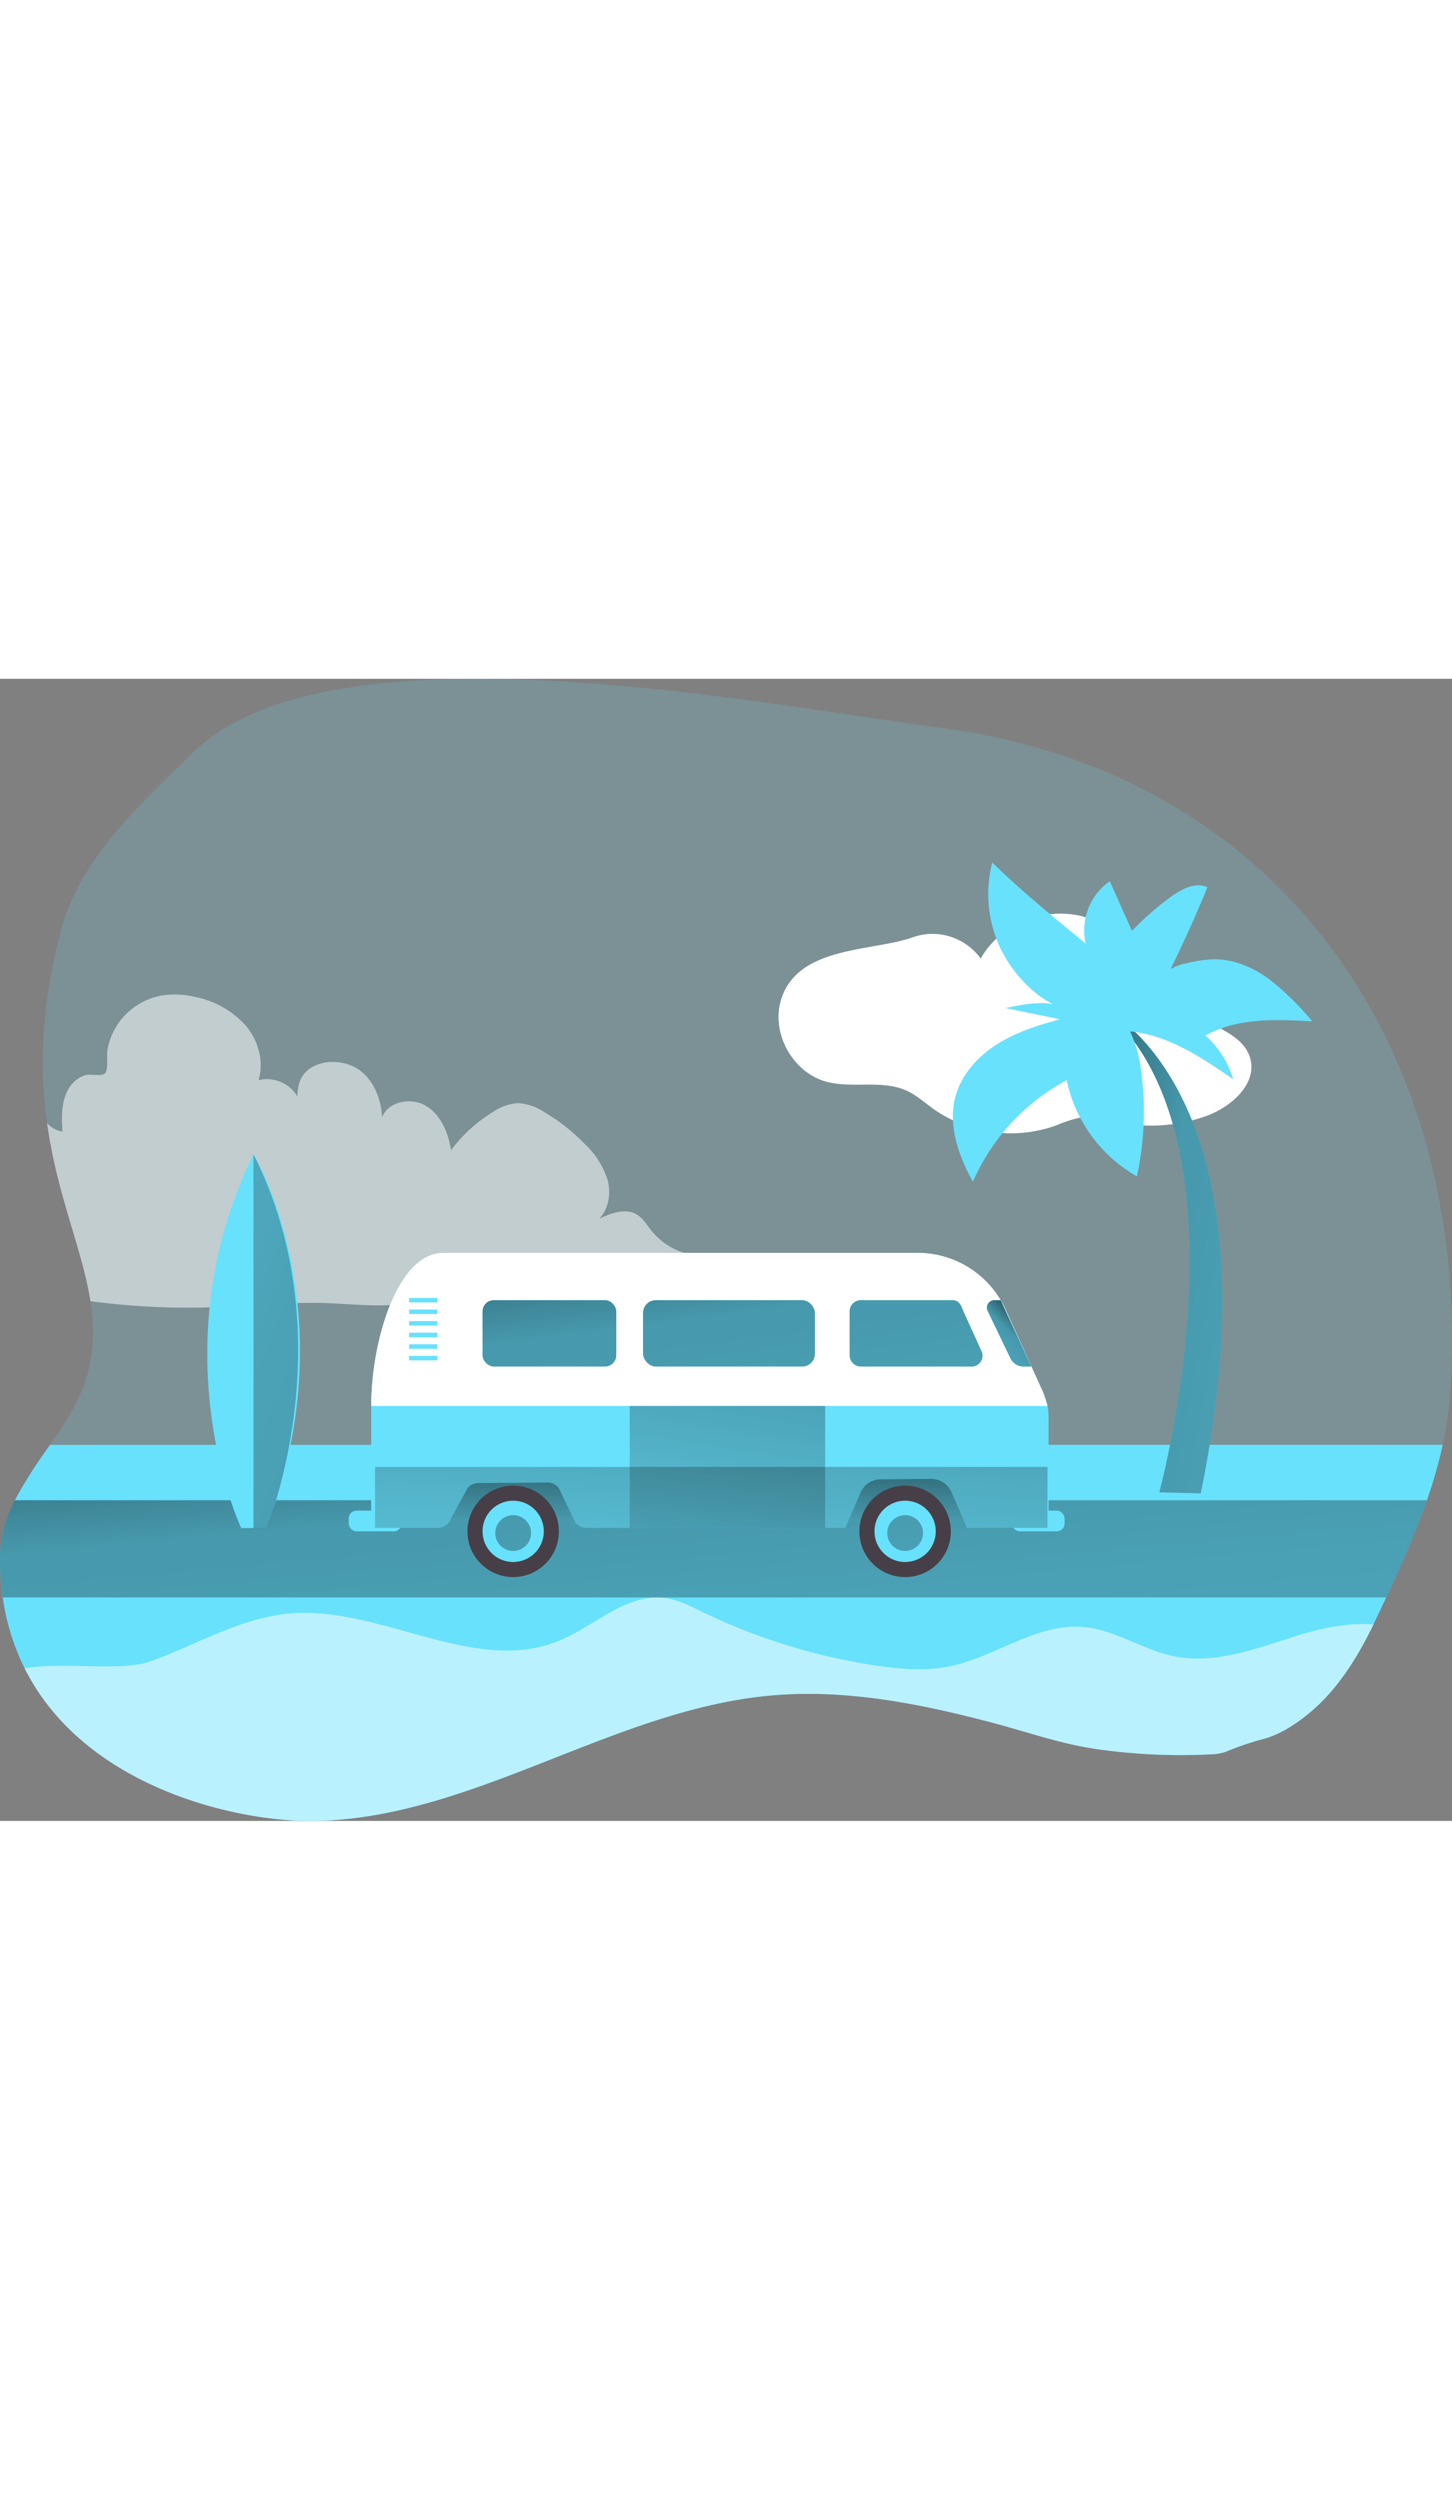 <svg id="Layer_1" data-name="Layer 1" xmlns="http://www.w3.org/2000/svg" xmlns:xlink="http://www.w3.org/1999/xlink" viewBox="0 0 345.82 271.86" data-imageid="road-trip-monochromatic-d57b9" imageName="Road trip" class="illustrations_image" style="width: 158px;"><rect x="0" y="0" width="345.82" height="271.86" fill="#808080" stroke="none"/><defs><linearGradient id="linear-gradient" x1="196.94" y1="134.77" x2="231.97" y2="526.45" gradientUnits="userSpaceOnUse"><stop offset="0.01"/><stop offset="0.13" stop-opacity="0.69"/><stop offset="0.25" stop-opacity="0.32"/><stop offset="1" stop-opacity="0"/></linearGradient><linearGradient id="linear-gradient-2" x1="168.34" y1="157.82" x2="168.34" y2="327.5" xlink:href="#linear-gradient"/><linearGradient id="linear-gradient-3" x1="209.95" y1="121.39" x2="228.54" y2="392.53" xlink:href="#linear-gradient"/><linearGradient id="linear-gradient-4" x1="117.04" y1="127.76" x2="135.62" y2="398.9" xlink:href="#linear-gradient"/><linearGradient id="linear-gradient-5" x1="120.65" y1="76.22" x2="162.04" y2="398.89" xlink:href="#linear-gradient"/><linearGradient id="linear-gradient-6" x1="242.57" y1="104.19" x2="283.96" y2="426.86" xlink:href="#linear-gradient"/><linearGradient id="linear-gradient-7" x1="162.72" y1="70.83" x2="204.11" y2="393.49" xlink:href="#linear-gradient"/><linearGradient id="linear-gradient-8" x1="182.32" y1="130.12" x2="164.67" y2="242" xlink:href="#linear-gradient"/><linearGradient id="linear-gradient-9" x1="285.74" y1="186.45" x2="252.52" y2="219.86" xlink:href="#linear-gradient"/><linearGradient id="linear-gradient-10" x1="209.93" y1="169.96" x2="202.33" y2="295.82" xlink:href="#linear-gradient"/><linearGradient id="linear-gradient-11" x1="218.26" y1="244.85" x2="-116.79" y2="111.39" xlink:href="#linear-gradient"/><linearGradient id="linear-gradient-12" x1="225.89" y1="159.97" x2="573.9" y2="224.16" xlink:href="#linear-gradient"/></defs><title>8</title><path d="M382.1,208.61a83.77,83.77,0,0,1-1.81,12.62c-3.13,14.38-9.59,28.18-15.9,41.51-4,8.52-9,16.85-16.4,22.74-3.05,2.45-6.92,4.92-10.77,5.83a70.68,70.68,0,0,0-8.71,3,12.84,12.84,0,0,1-3.76.58,140.51,140.51,0,0,1-26.88-1.26c-8.59-1.24-16.5-4.08-24.88-6.29-17.2-4.54-35-8.09-52.89-6.45-37.45,3.43-70.64,29.08-108.23,29.85-23.26.47-75.2-12.73-75.19-62.62,0-10.43,6.14-18.53,11.93-26.9,4-5.73,7.77-11.59,9.31-18.41a41.19,41.19,0,0,0,.3-15.75c-1.93-12.35-7.93-25.14-10.33-42.37-1.74-12.42-1.61-27.16,3.25-45.7,4.54-17.29,18.73-30.1,31.54-42.58C115.59,24.36,218,45,260.61,50.55,341.12,61,387.3,126.27,382.1,208.61Z" transform="translate(-36.68 -38.9)" fill="#68e1fd" opacity="0.18" style="isolation:isolate" class="target-color"/><path d="M380.29,221.23a114.22,114.22,0,0,1-3.76,13.19,243.75,243.75,0,0,1-9.7,23.14c-.81,1.73-1.63,3.46-2.44,5.18L363.8,264c-3.94,8.09-8.81,15.9-15.81,21.51-3.05,2.45-6.92,4.92-10.77,5.83a70.68,70.68,0,0,0-8.71,3,12.84,12.84,0,0,1-3.76.58,140.51,140.51,0,0,1-26.88-1.26c-8.59-1.24-16.5-4.08-24.88-6.29-17.2-4.54-35-8.09-52.89-6.45-37.45,3.43-70.64,29.08-108.23,29.85-18.49.37-55.09-7.89-69.33-36.35a54.63,54.63,0,0,1-5.2-16.84,66.05,66.05,0,0,1-.66-9.43,30.08,30.08,0,0,1,3.53-13.71,112.48,112.48,0,0,1,8.4-13.19Z" transform="translate(-36.68 -38.9)" fill="#68e1fd" class="target-color"/><path d="M376.53,234.42a243.75,243.75,0,0,1-9.7,23.14H37.34a66.05,66.05,0,0,1-.66-9.43,30.08,30.08,0,0,1,3.53-13.71Z" transform="translate(-36.68 -38.9)" fill="url(#linear-gradient)"/><path d="M205.22,176.3c-6.8,6.75-17.07,8.61-26.65,8.57s-19.21-1.65-28.71-.4c-6.08.8-12,2.74-18.06,3.34s-12.23-.17-18.36-.34c-8.57-.23-17.12.72-25.69,1a174.58,174.58,0,0,1-29.53-1.43c-1.93-12.35-7.93-25.14-10.33-42.37a6.28,6.28,0,0,0,3.66,2c-.22-3.53-.29-7.28,1.53-10.31a7.27,7.27,0,0,1,3.78-3.08c1.29-.44,3.85.34,4.78-.44s.39-4.11.61-5.43a15.81,15.81,0,0,1,8.31-11.52,15.82,15.82,0,0,1,5.23-1.7,21.18,21.18,0,0,1,7.52.47,21.84,21.84,0,0,1,11.88,6.76c3,3.54,4.43,8.54,3.07,13a8.54,8.54,0,0,1,7.87,2.13,8.13,8.13,0,0,1,1.37,1.78A10.68,10.68,0,0,1,108,135c1.79-5.53,9.73-6.06,14-3.17,3.64,2.49,5.47,7,5.68,11.45,1.47-3.87,7-4.85,10.53-2.68s5.24,6.4,5.89,10.49A35.79,35.79,0,0,1,154.1,142,12,12,0,0,1,160,139.9a12.51,12.51,0,0,1,6.32,2.14,46.08,46.08,0,0,1,9.71,7.65,20.24,20.24,0,0,1,5.33,8.38c.89,3.22.36,7-2,9.35,2.86-1.32,6.31-2.63,9-1,1.46.87,2.35,2.42,3.4,3.75A16.39,16.39,0,0,0,205.22,176.3Z" transform="translate(-36.68 -38.9)" fill="#fff" opacity="0.54"/><path d="M94.13,241.05s-20-42.09,2.92-89c0,0,22.7,37.31,3.1,89Z" transform="translate(-36.68 -38.9)" fill="#68e1fd" class="target-color"/><rect x="102.68" y="188.96" width="131.32" height="13.13" fill="#68e1fd" class="target-color"/><rect x="102.68" y="188.96" width="131.32" height="13.13" fill="url(#linear-gradient-2)"/><path d="M286.42,214.63V241H267l-3.67-8.47a5.3,5.3,0,0,0-4.9-3.19l-12,.09a5.29,5.29,0,0,0-4.83,3.22L238,241H176.41a3.49,3.49,0,0,1-2.74-1.34l-3.91-8.16a3.34,3.34,0,0,0-2.71-1.3l-16.49.13a3.36,3.36,0,0,0-2.55,1.25l-4.42,8.12a3.49,3.49,0,0,1-2.71,1.3H125.09V212c0-15.21,6.13-36.44,17.17-36.44H255.18a23,23,0,0,1,21,13.49l9,19.82A14,14,0,0,1,286.42,214.63Z" transform="translate(-36.68 -38.9)" fill="#68e1fd" class="target-color"/><rect x="83.06" y="198" width="12.53" height="4.93" rx="1.84" fill="#68e1fd" class="target-color"/><rect x="241.02" y="198" width="12.53" height="4.93" rx="1.84" fill="#68e1fd" class="target-color"/><circle cx="215.57" cy="202.93" r="10.89" fill="#473f47"/><circle cx="215.57" cy="202.93" r="7.3" fill="#68e1fd" class="target-color"/><circle cx="215.57" cy="203.34" r="4.26" fill="url(#linear-gradient-3)"/><circle cx="122.22" cy="202.93" r="10.89" fill="#473f47"/><circle cx="122.22" cy="202.93" r="7.3" fill="#68e1fd" class="target-color"/><circle cx="122.22" cy="203.34" r="4.26" fill="url(#linear-gradient-4)"/><path d="M285.17,208.85l1,3.13H125.09c0-15.21,6.13-36.44,17.17-36.44H255.18a23,23,0,0,1,21,13.49Z" transform="translate(-36.68 -38.9)" fill="#fff"/><rect x="97.42" y="147.37" width="6.76" height="1.07" fill="#68e1fd" class="target-color"/><rect x="97.42" y="150.13" width="6.76" height="1.07" fill="#68e1fd" class="target-color"/><rect x="97.42" y="152.88" width="6.76" height="1.07" fill="#68e1fd" class="target-color"/><rect x="97.42" y="155.64" width="6.76" height="1.07" fill="#68e1fd" class="target-color"/><rect x="97.42" y="158.4" width="6.76" height="1.07" fill="#68e1fd" class="target-color"/><rect x="97.42" y="161.16" width="6.76" height="1.07" fill="#68e1fd" class="target-color"/><rect x="114.92" y="147.9" width="31.86" height="15.8" rx="2.69" fill="#68e1fd" class="target-color"/><path d="M268.2,202.6H241.72a2.69,2.69,0,0,1-2.69-2.7V189.49a2.68,2.68,0,0,1,2.69-2.69h21.74c1.49,0,2,.85,2.69,2.69l4.28,9.41a2.59,2.59,0,0,1-1.87,3.67A2.19,2.19,0,0,1,268.2,202.6Z" transform="translate(-36.68 -38.9)" fill="#68e1fd" class="target-color"/><rect x="153.15" y="147.9" width="40.94" height="15.8" rx="3.05" fill="#68e1fd" class="target-color"/><rect x="114.92" y="147.9" width="31.86" height="15.8" rx="2.69" fill="url(#linear-gradient-5)"/><path d="M268.2,202.6H241.72a2.69,2.69,0,0,1-2.69-2.7V189.49a2.68,2.68,0,0,1,2.69-2.69h21.74c1.49,0,2,.85,2.69,2.69l4.28,9.41a2.59,2.59,0,0,1-1.87,3.67A2.19,2.19,0,0,1,268.2,202.6Z" transform="translate(-36.68 -38.9)" fill="url(#linear-gradient-6)"/><rect x="153.15" y="147.9" width="40.94" height="15.8" rx="3.05" fill="url(#linear-gradient-7)"/><path d="M88.41,182.51h1.34a1.62,1.62,0,0,1,1.62,1.62v9.15a1.62,1.62,0,0,1-1.62,1.62H88.41a0,0,0,0,1,0,0V182.51A0,0,0,0,1,88.41,182.51Z" fill="#68e1fd" class="target-color"/><rect x="149.98" y="173.08" width="46.55" height="29" fill="url(#linear-gradient-8)"/><path d="M282.32,202.6h-1.91a3.43,3.43,0,0,1-3.08-1.94l-5.44-11.32a1.78,1.78,0,0,1,1.6-2.54H275Z" transform="translate(-36.68 -38.9)" fill="#68e1fd" class="target-color"/><path d="M282.32,202.6h-1.91a3.43,3.43,0,0,1-3.08-1.94l-5.44-11.32a1.78,1.78,0,0,1,1.6-2.54H275Z" transform="translate(-36.68 -38.9)" fill="url(#linear-gradient-9)"/><path d="M286.16,226.48V241H267l-3.67-8.47a5.3,5.3,0,0,0-4.9-3.19l-12,.09a5.29,5.29,0,0,0-4.83,3.22L238,241H176.41a3.49,3.49,0,0,1-2.74-1.34l-3.91-8.16a3.34,3.34,0,0,0-2.71-1.3l-16.49.13a3.36,3.36,0,0,0-2.55,1.25l-4.42,8.12a3.49,3.49,0,0,1-2.71,1.3H126v-14.5Z" transform="translate(-36.68 -38.9)" fill="url(#linear-gradient-10)"/><path d="M97.05,152.08v89h3.1S119,195.72,97.05,152.08Z" transform="translate(-36.68 -38.9)" fill="url(#linear-gradient-11)"/><path d="M222.63,115.53c-2.26,7.88,2.93,17.11,10.83,19.26,6.24,1.7,13.27-.54,19.15,2.14,2.35,1.08,4.3,2.86,6.4,4.36a32.09,32.09,0,0,0,29.27,3.9,30.19,30.19,0,0,1,5.27-1.76c3.25-.56,6.54.49,9.78,1.11a39.24,39.24,0,0,0,20.6-1.56c6.07-2.16,12.39-7.83,10.44-14-1.59-5-7.5-6.83-12-9.56-9.49-5.78-14.25-17.68-24.2-22.61-9.64-4.78-22.7-.71-27.92,8.69a14.14,14.14,0,0,0-16-5.14C244.55,103.91,226.44,102.31,222.63,115.53Z" transform="translate(-36.68 -38.9)" fill="#fff"/><path d="M312.78,232.55S336.05,147,298.89,116.88c0,0,43.49,19.36,23.78,115.9Z" transform="translate(-36.68 -38.9)" fill="#68e1fd" class="target-color"/><path d="M312.78,232.55S336.05,147,298.89,116.88c0,0,43.49,19.36,23.78,115.9Z" transform="translate(-36.68 -38.9)" fill="url(#linear-gradient-12)"/><path d="M275.48,104.1A30.14,30.14,0,0,1,273,82.63c7,6.83,14.64,13.05,22.23,19.26A14.32,14.32,0,0,1,301,87.07l5.27,11.82a70.7,70.7,0,0,1,9.23-8.06c2.56-1.87,5.86-3.63,8.76-2.34q-4.92,12-10.79,23.5a4,4,0,0,1,1.75-3.81,10.89,10.89,0,0,1,4.11-1.58,29.3,29.3,0,0,1,6.64-.94c4.74,0,9.3,2,13.12,4.84a67.57,67.57,0,0,1,10.14,9.94c-8.67-.5-17.88-.88-25.45,3.36a22.74,22.74,0,0,1,6.62,10.43c-7.52-5.19-15.48-10.55-24.57-11.4a30.61,30.61,0,0,1,2.71,10,72.06,72.06,0,0,1-1.09,24.5,34.53,34.53,0,0,1-16.72-22.89,50.15,50.15,0,0,0-22.33,24.17c-3.47-6.2-6-13.51-4.14-20.36,1.44-5.21,5.33-9.49,9.9-12.38s9.8-4.54,15-5.93l-13-2.67c3.12-.71,10.76-2.24,13.43,0C283.65,115.14,278.41,109.61,275.48,104.1Z" transform="translate(-36.68 -38.9)" fill="#68e1fd" class="target-color"/><path d="M363.8,264c-3.94,8.09-8.81,15.9-15.81,21.51-3.05,2.45-6.92,4.92-10.77,5.83a70.68,70.68,0,0,0-8.71,3,12.84,12.84,0,0,1-3.76.58,140.51,140.51,0,0,1-26.88-1.26c-8.59-1.24-16.5-4.08-24.88-6.29-17.2-4.54-35-8.09-52.89-6.45-37.45,3.43-70.64,29.08-108.23,29.85-18.49.37-55.09-7.89-69.33-36.35,9.61-1.59,23,.88,30.11-1.69,10.93-3.95,21.25-10.25,32.82-11.33,21.8-2,44.13,14.82,64.37,6.46,8.54-3.52,16.1-11.39,25.25-10.15,3.14.42,6,1.92,8.86,3.3a143.44,143.44,0,0,0,41.85,12.83c5.5.8,11.14,1.27,16.6.22,11.08-2.13,21-10.41,32.22-9.47,7.63.64,14.29,5.48,21.8,7,9.87,1.95,19.8-2,29.42-5C351.58,264.82,357.89,263.51,363.8,264Z" transform="translate(-36.68 -38.9)" fill="#fff" opacity="0.54"/></svg>